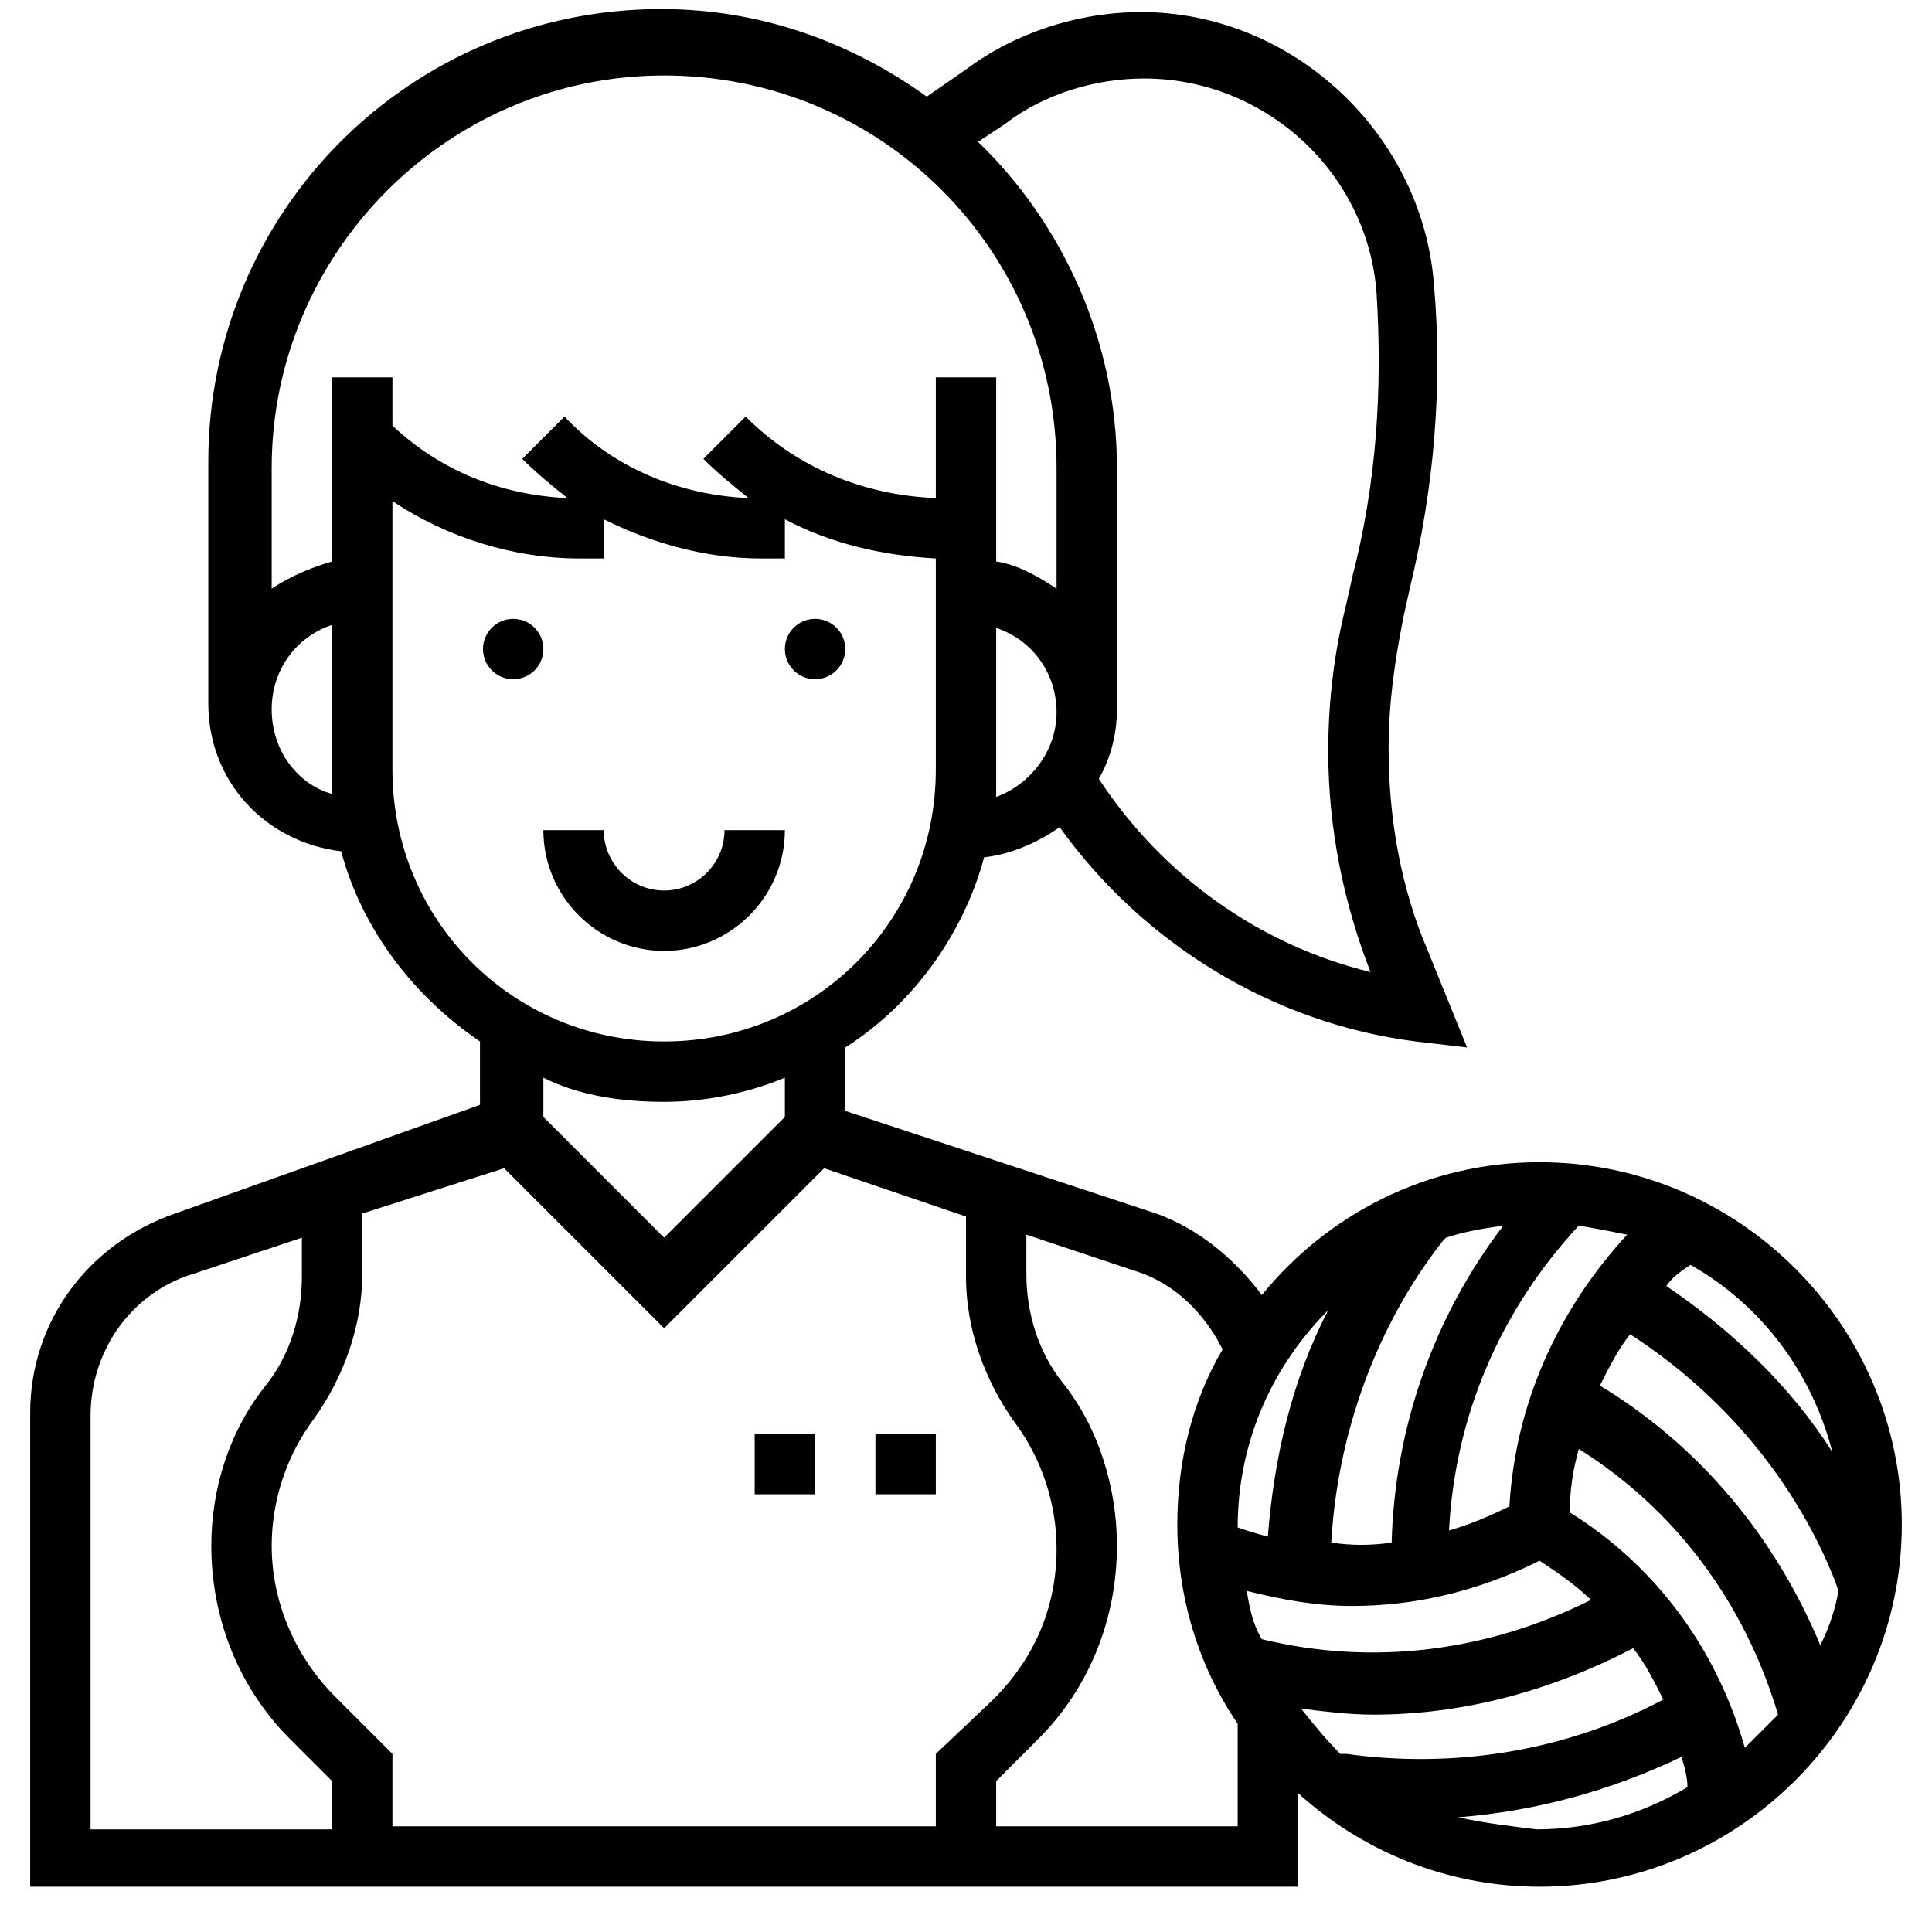<?xml version="1.0" encoding="utf-8"?>
<!-- Generator: Adobe Illustrator 24.2.0, SVG Export Plug-In . SVG Version: 6.00 Build 0)  -->
<svg version="1.1" baseProfile="tiny" id="Layer_1" xmlns="http://www.w3.org/2000/svg" xmlns:xlink="http://www.w3.org/1999/xlink"
	 x="0px" y="0px" viewBox="0 0 64 64" overflow="visible" xml:space="preserve">
<g>
	<path d="M51,38.5c-3.7,0-7,1.7-9.2,4.4c-0.9-1.2-2.1-2.2-3.5-2.7L28,36.8v-2.1c2.2-1.4,3.9-3.7,4.6-6.3c0.9-0.1,1.8-0.5,2.5-1
		c2.8,3.9,7.1,6.5,11.8,7.1l1.7,0.2l-1.3-3.2c-0.9-2.1-1.3-4.4-1.3-6.7c0-1.5,0.2-2.9,0.5-4.4l0.2-0.9c0.8-3.3,1.1-6.7,0.8-10.1
		c-0.4-5-4.7-9-9.7-9c-2.1,0-4.2,0.7-5.8,1.9l-1.3,0.9c-2.5-1.8-5.5-2.9-8.8-2.9c-8.3,0-15,6.7-15,15v8c0,2.6,1.9,4.6,4.4,4.9
		c0.7,2.6,2.4,4.8,4.6,6.3v2.1L5.8,40.2c-2.9,1-4.8,3.6-4.8,6.6v15.7h42v-3.1c2.1,1.9,4.9,3.1,8,3.1c6.6,0,12-5.4,12-12
		S57.6,38.5,51,38.5z M57.8,57.9c-0.9-3.2-2.9-6-5.8-7.8c0-0.7,0.1-1.4,0.3-2.1c3.2,2,5.5,5.1,6.6,8.8
		C58.6,57.1,58.2,57.5,57.8,57.9z M41.3,52.7c1.2,0.3,2.3,0.5,3.5,0.5c2.1,0,4.2-0.5,6.2-1.5c0.6,0.4,1.2,0.8,1.7,1.3
		c-3.4,1.7-7.2,2.2-10.9,1.3C41.5,53.8,41.4,53.3,41.3,52.7z M47.9,41c0.6-0.2,1.2-0.3,1.9-0.4c-2.3,3-3.6,6.7-3.7,10.5
		c-0.7,0.1-1.3,0.1-2,0c0.2-3.6,1.5-7.2,3.7-10L47.9,41z M50,49.9c-0.6,0.3-1.3,0.6-2,0.8c0.2-3.8,1.7-7.3,4.3-10.1
		c0.6,0.1,1.1,0.2,1.6,0.3C51.6,43.4,50.2,46.5,50,49.9z M53,45.9c0.3-0.6,0.6-1.2,1-1.7c3.1,2,5.5,4.9,6.8,8.2l0.1,0.3
		c-0.1,0.6-0.3,1.2-0.6,1.8C58.8,50.9,56.3,47.9,53,45.9z M60.7,48.1c-1.4-2.2-3.3-4-5.5-5.5c0.2-0.3,0.5-0.5,0.8-0.7
		C58.3,43.2,60,45.4,60.7,48.1z M44,43.4c-1.2,2.3-1.8,4.9-2,7.5c-0.4-0.1-0.7-0.2-1-0.3c0,0,0,0,0,0C41,47.7,42.2,45.2,44,43.4z
		 M33,26.4c0-0.3,0-0.5,0-0.8v-4.8c1.2,0.4,2,1.5,2,2.8C35,24.9,34.1,26,33,26.4z M33.3,4.1c1.3-1,3-1.5,4.6-1.5
		c4,0,7.4,3.1,7.7,7.1c0.2,3.2,0,6.3-0.8,9.4L44.6,20c-0.4,1.6-0.6,3.2-0.6,4.9c0,2.5,0.5,5,1.4,7.3c-3.7-0.9-6.9-3.2-9-6.4
		c0.4-0.7,0.6-1.5,0.6-2.3v-8c0-4.2-1.8-8.1-4.6-10.8L33.3,4.1z M22,2.5c7.2,0,13,5.8,13,13v4c-0.6-0.4-1.3-0.8-2-0.9v-6.1h-2v4
		c-2.4-0.1-4.6-1-6.3-2.7l-1.4,1.4c0.5,0.5,1,0.9,1.5,1.3c-2.3-0.1-4.5-1-6.1-2.7l-1.4,1.4c0.5,0.5,1,0.9,1.5,1.3
		c-2.2-0.1-4.2-0.9-5.8-2.4v-1.6h-2v6.1c-0.7,0.2-1.4,0.5-2,0.9v-4C9,8.4,14.8,2.5,22,2.5z M9,23.5c0-1.3,0.8-2.4,2-2.8v4.8
		c0,0.3,0,0.6,0,0.8C9.9,26,9,24.9,9,23.5z M13,25.5v-8.9c1.8,1.2,4,1.9,6.2,1.9H20v-1.3c1.6,0.8,3.4,1.3,5.2,1.3H26v-1.3
		c1.5,0.8,3.2,1.2,5,1.3v7c0,5-4,9-9,9S13,30.5,13,25.5z M22,36.5c1.4,0,2.8-0.3,4-0.8v1.3l-4,4l-4-4v-1.3
		C19.2,36.3,20.6,36.5,22,36.5z M16.7,38.7L22,44l5.3-5.3l4.7,1.6v2c0,1.7,0.6,3.4,1.6,4.8c0.9,1.2,1.4,2.7,1.4,4.2
		c0,1.9-0.7,3.6-2.1,5L31,58.1v2.4H13v-2.4l-1.9-1.9c-1.3-1.3-2.1-3.1-2.1-5c0-1.5,0.5-3,1.4-4.2c1-1.4,1.6-3.1,1.6-4.8v-2
		L16.7,38.7z M3,46.9c0-2.2,1.4-4.1,3.4-4.7l3.6-1.2v1.3c0,1.3-0.4,2.6-1.2,3.6C7.6,47.4,7,49.3,7,51.2c0,2.4,0.9,4.7,2.6,6.4L11,59
		v1.6H3V46.9z M33,60.5V59l1.4-1.4c1.7-1.7,2.6-4,2.6-6.4c0-1.9-0.6-3.9-1.8-5.4c-0.8-1-1.2-2.3-1.2-3.6v-1.3l3.6,1.2
		c1.3,0.4,2.3,1.4,2.9,2.6c-1,1.7-1.5,3.7-1.5,5.8c0,2.4,0.7,4.7,2,6.6v3.4H33z M43.1,56.6c0.8,0.1,1.6,0.2,2.4,0.2
		c3,0,5.9-0.8,8.6-2.2c0.4,0.5,0.7,1.1,1,1.7c-3.2,1.7-6.9,2.3-10.5,1.8l-0.2,0C43.9,57.6,43.5,57.1,43.1,56.6z M48.3,60.2
		c2.6-0.2,5.1-0.9,7.4-2c0.1,0.3,0.2,0.7,0.2,1c-1.5,0.9-3.2,1.4-5,1.4C50.1,60.5,49.2,60.4,48.3,60.2z"/>
	<circle cx="27" cy="21.5" r="1"/>
	<circle cx="17" cy="21.5" r="1"/>
	<path d="M26,27.5h-2c0,1.1-0.9,2-2,2s-2-0.9-2-2h-2c0,2.2,1.8,4,4,4S26,29.7,26,27.5z"/>
	<rect x="25" y="47.5" width="2" height="2"/>
	<rect x="29" y="47.5" width="2" height="2"/>
</g>
</svg>

